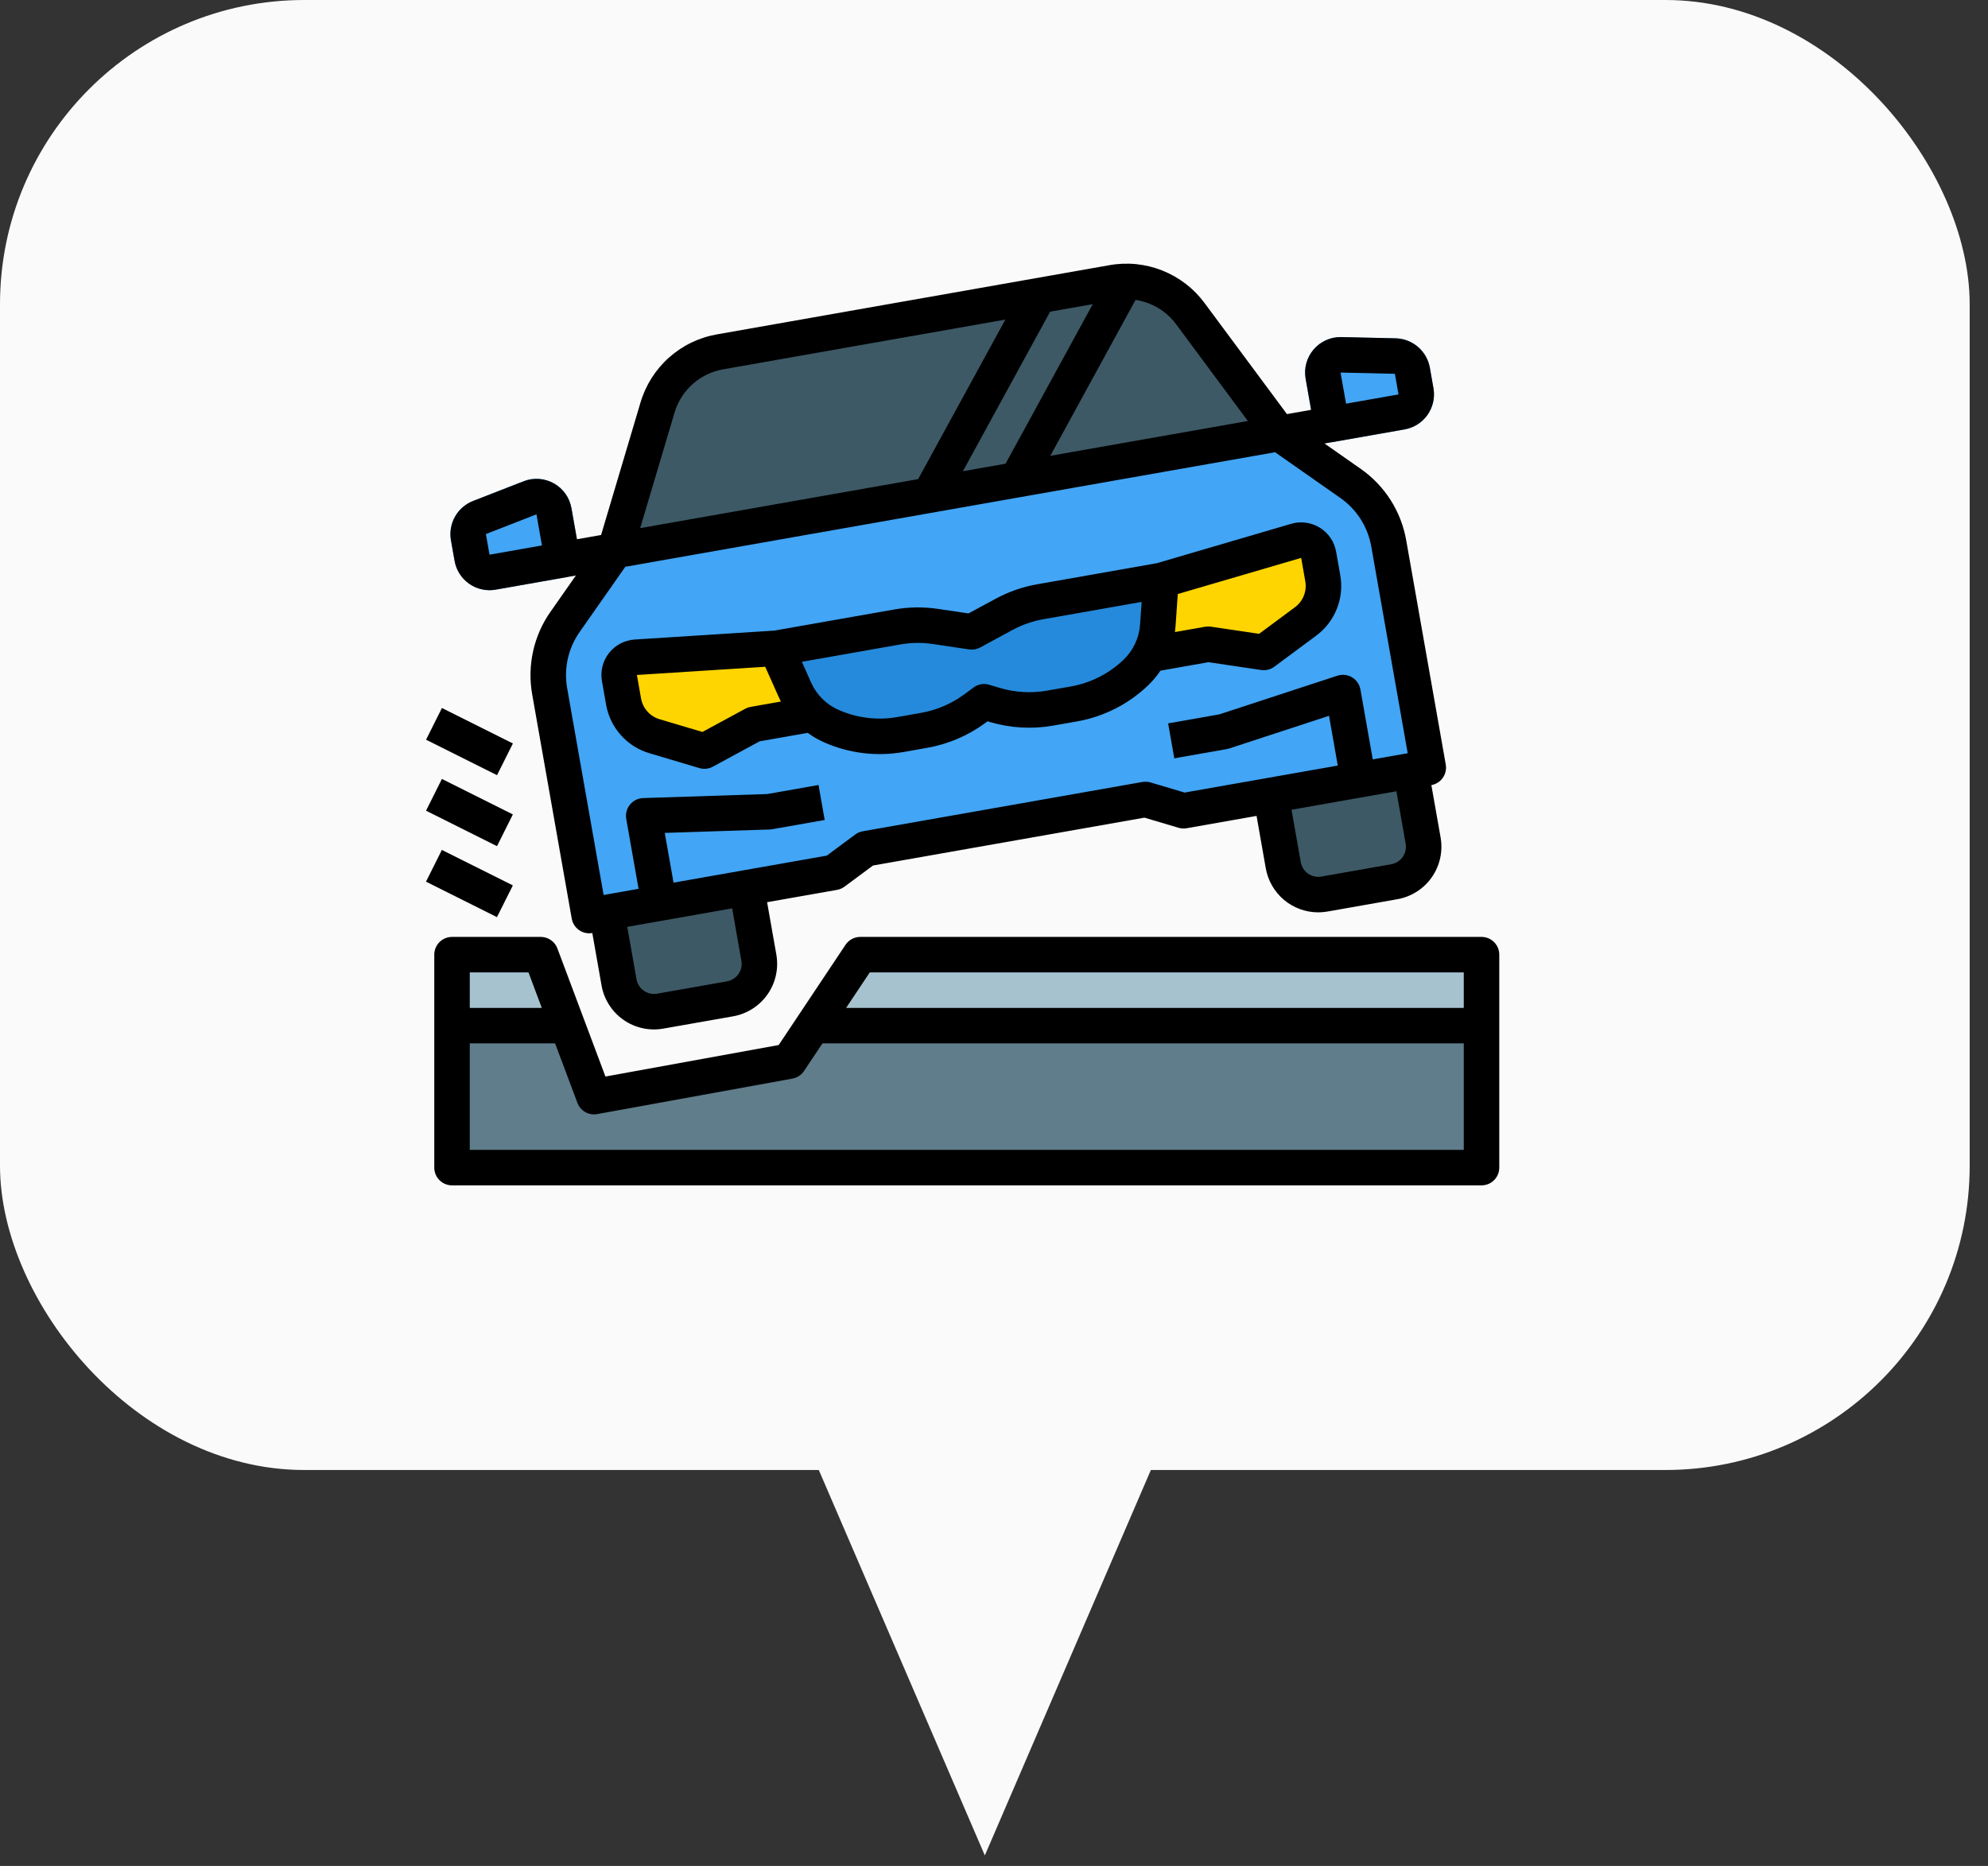 <svg width="98" height="92" viewBox="0 0 98 92" fill="none" xmlns="http://www.w3.org/2000/svg">
<rect x="0" y="0" width="98" height="92" fill="#333333" stroke="none"/>
<rect width="97.097" height="72.478" rx="15" fill="#FAFAFA"/>
<path d="M48.548 91.481L57.399 70.931H39.697L48.548 91.481Z" fill="#FAFAFA"/>
<path d="M24.131 29.099C23.72 29.098 23.322 28.953 23.008 28.688C22.693 28.424 22.481 28.057 22.409 27.652L22.23 26.635C22.16 26.237 22.23 25.827 22.429 25.475C22.627 25.122 22.941 24.849 23.317 24.701L25.811 23.728C26.052 23.634 26.311 23.594 26.569 23.612C26.828 23.631 27.078 23.706 27.304 23.833C27.53 23.959 27.725 24.135 27.874 24.346C28.024 24.557 28.125 24.799 28.17 25.054L28.593 27.45C28.612 27.563 28.61 27.679 28.585 27.791C28.56 27.903 28.513 28.009 28.448 28.103C28.381 28.198 28.298 28.278 28.201 28.34C28.104 28.401 27.996 28.443 27.883 28.463L24.436 29.071C24.335 29.089 24.233 29.098 24.131 29.099Z" fill="#42A5F5"/>
<path d="M70.408 37.847L58.344 39.974L56.468 39.416L42.681 41.847L41.11 43.013L29.046 45.14L27.097 34.089C26.886 32.889 27.16 31.654 27.858 30.656L30.316 27.146L63.061 21.372L66.57 23.83C67.064 24.176 67.485 24.616 67.81 25.125C68.134 25.634 68.354 26.201 68.459 26.795L70.408 37.847Z" fill="#42A5F5"/>
<path d="M22.283 50.569V47.069H26.658L27.97 50.569L29.283 54.069L38.908 52.319L40.075 50.569L42.408 47.069H73.033V50.569V57.569H22.283V50.569Z" fill="#607D8B"/>
<path d="M55.988 33.163C55.145 33.968 54.083 34.506 52.934 34.709L51.76 34.916C50.856 35.075 49.929 35.022 49.05 34.76L48.511 34.6L48.059 34.935C47.323 35.482 46.47 35.849 45.567 36.008L44.392 36.215C43.244 36.418 42.061 36.276 40.993 35.807C40.188 35.454 39.544 34.813 39.186 34.01L38.273 31.963L44.223 30.914C44.848 30.803 45.487 30.795 46.115 30.888L47.904 31.153L49.495 30.292C50.053 29.99 50.656 29.779 51.281 29.669L57.231 28.62L57.073 30.856C57.011 31.733 56.624 32.556 55.988 33.163Z" fill="#258ADB"/>
<path d="M63.06 21.372L51.239 23.457H51.238L49.032 23.847L46.931 24.216L44.723 24.606L30.315 27.146L32.411 20.102C32.62 19.401 33.019 18.772 33.565 18.286C34.111 17.799 34.781 17.474 35.501 17.348L50.096 14.774L52.304 14.385L54.406 14.014L54.836 13.938C55.361 13.846 55.898 13.861 56.417 13.981H56.418C57.325 14.194 58.127 14.721 58.682 15.47L63.06 21.372Z" fill="#3D5966"/>
<path d="M31.341 32.406L38.273 31.963L39.742 35.258L37.157 35.714L34.724 37.031L32.269 36.301C31.88 36.185 31.53 35.963 31.26 35.66C30.989 35.356 30.809 34.984 30.738 34.584L30.535 33.431C30.514 33.31 30.518 33.185 30.548 33.066C30.578 32.947 30.633 32.835 30.709 32.738C30.785 32.642 30.881 32.562 30.99 32.505C31.099 32.448 31.218 32.414 31.341 32.406Z" fill="#FED500"/>
<path d="M63.896 26.666L57.231 28.62L56.977 32.218L59.562 31.763L62.299 32.169L64.356 30.643C64.682 30.401 64.934 30.073 65.085 29.695C65.235 29.318 65.278 28.906 65.207 28.506L65.004 27.353C64.982 27.232 64.936 27.117 64.867 27.015C64.798 26.913 64.708 26.827 64.603 26.762C64.499 26.697 64.382 26.655 64.26 26.639C64.138 26.622 64.014 26.631 63.896 26.666Z" fill="#FED500"/>
<path d="M29.924 44.992L36.819 43.774L37.428 47.222C37.509 47.679 37.404 48.149 37.138 48.53C36.872 48.91 36.466 49.169 36.009 49.25L32.561 49.859C32.104 49.94 31.634 49.836 31.253 49.569C30.873 49.303 30.614 48.897 30.533 48.44L29.924 44.992Z" fill="#3D5966"/>
<path d="M62.673 39.206L69.568 37.988L70.177 41.435C70.258 41.892 70.154 42.363 69.887 42.743C69.621 43.124 69.215 43.383 68.758 43.464L65.31 44.073C64.853 44.153 64.383 44.049 64.002 43.783C63.622 43.517 63.363 43.111 63.282 42.653L62.673 39.206Z" fill="#3D5966"/>
<path d="M65.645 21.792C65.439 21.792 65.24 21.719 65.083 21.587C64.925 21.455 64.82 21.271 64.784 21.069L64.362 18.673C64.316 18.418 64.328 18.157 64.397 17.907C64.465 17.657 64.588 17.425 64.757 17.229C64.926 17.032 65.136 16.876 65.372 16.77C65.609 16.665 65.866 16.613 66.125 16.619L68.801 16.68C69.206 16.691 69.594 16.84 69.9 17.104C70.207 17.367 70.413 17.728 70.484 18.126L70.664 19.144C70.744 19.601 70.639 20.071 70.373 20.451C70.107 20.831 69.701 21.09 69.244 21.171L65.797 21.779C65.747 21.788 65.696 21.792 65.645 21.792Z" fill="#42A5F5"/>
<path d="M73.033 47.069V50.569H40.075L42.408 47.069H73.033Z" fill="#A7C2CF"/>
<path d="M26.658 47.069L27.97 50.569H22.283V47.069H26.658Z" fill="#A7C2CF"/>
<path d="M73.908 57.569V47.069C73.908 46.837 73.816 46.614 73.652 46.45C73.488 46.286 73.265 46.194 73.033 46.194H42.408C42.264 46.194 42.122 46.23 41.995 46.298C41.868 46.366 41.76 46.464 41.68 46.584L38.386 51.525L29.846 53.078L27.477 46.762C27.415 46.595 27.303 46.451 27.156 46.35C27.01 46.248 26.836 46.194 26.658 46.194H22.283C22.051 46.194 21.828 46.286 21.664 46.45C21.5 46.614 21.408 46.837 21.408 47.069V57.569C21.408 57.801 21.5 58.024 21.664 58.188C21.828 58.352 22.051 58.444 22.283 58.444H73.033C73.265 58.444 73.488 58.352 73.652 58.188C73.816 58.024 73.908 57.801 73.908 57.569ZM42.876 47.944H72.158V49.694H41.71L42.876 47.944ZM26.052 47.944L26.708 49.694H23.158V47.944H26.052ZM23.158 56.694V51.444H27.364L28.464 54.376C28.536 54.568 28.673 54.729 28.851 54.83C29.029 54.931 29.238 54.967 29.439 54.93L39.065 53.18C39.18 53.159 39.29 53.115 39.388 53.05C39.487 52.986 39.571 52.902 39.636 52.804L40.543 51.444H72.158V56.694H23.158Z" fill="black"/>
<path d="M21 43.47L21.782 41.905L25.281 43.654L24.498 45.219L21 43.47Z" fill="black"/>
<path d="M21.002 39.971L21.784 38.406L25.282 40.155L24.5 41.72L21.002 39.971Z" fill="black"/>
<path d="M21.003 36.471L21.785 34.907L25.284 36.656L24.501 38.22L21.003 36.471Z" fill="black"/>
<path d="M26.235 34.24L28.184 45.292C28.204 45.405 28.246 45.514 28.308 45.611C28.369 45.708 28.45 45.791 28.544 45.857C28.638 45.923 28.744 45.97 28.856 45.995C28.969 46.02 29.085 46.022 29.198 46.002L29.654 48.587C29.713 48.927 29.84 49.251 30.025 49.542C30.21 49.833 30.45 50.084 30.733 50.282C31.015 50.48 31.334 50.62 31.67 50.694C32.007 50.769 32.355 50.776 32.694 50.716L36.141 50.109C36.827 49.987 37.435 49.599 37.835 49.029C38.234 48.459 38.391 47.754 38.271 47.068L37.815 44.483L41.262 43.875C41.395 43.852 41.522 43.797 41.631 43.716L43.036 42.674L56.417 40.314L58.094 40.813C58.225 40.852 58.362 40.859 58.496 40.836L61.943 40.228L62.398 42.813C62.506 43.42 62.823 43.97 63.294 44.367C63.766 44.763 64.362 44.981 64.978 44.983C65.133 44.983 65.287 44.969 65.439 44.943L68.886 44.335C69.572 44.213 70.181 43.825 70.58 43.255C70.979 42.685 71.136 41.98 71.016 41.294L70.56 38.709C70.673 38.689 70.781 38.647 70.878 38.585C70.975 38.524 71.059 38.443 71.125 38.349C71.191 38.255 71.237 38.149 71.262 38.037C71.287 37.925 71.29 37.809 71.27 37.695L69.321 26.643C69.198 25.935 68.936 25.259 68.55 24.653C68.164 24.047 67.662 23.524 67.072 23.113L65.293 21.867L69.244 21.171C69.701 21.09 70.107 20.831 70.373 20.451C70.639 20.07 70.744 19.6 70.664 19.143L70.485 18.126C70.414 17.728 70.207 17.367 69.9 17.104C69.594 16.84 69.205 16.691 68.801 16.681L66.125 16.619C65.866 16.613 65.609 16.665 65.373 16.77C65.136 16.876 64.926 17.032 64.757 17.229C64.589 17.425 64.466 17.657 64.397 17.906C64.329 18.156 64.317 18.418 64.362 18.673L64.632 20.207L63.441 20.417L59.385 14.948C58.855 14.228 58.133 13.671 57.302 13.34C56.471 13.009 55.564 12.917 54.684 13.076L35.349 16.485C34.468 16.637 33.647 17.033 32.98 17.628C32.312 18.224 31.824 18.994 31.572 19.852L29.631 26.378L28.441 26.588L28.17 25.055C28.125 24.799 28.024 24.558 27.875 24.346C27.725 24.135 27.53 23.96 27.304 23.833C27.078 23.706 26.827 23.631 26.569 23.613C26.311 23.595 26.052 23.634 25.811 23.729L23.317 24.702C22.94 24.85 22.627 25.123 22.429 25.475C22.23 25.828 22.16 26.238 22.229 26.636L22.409 27.653C22.448 27.88 22.532 28.096 22.656 28.29C22.779 28.484 22.94 28.651 23.128 28.783C23.316 28.915 23.529 29.009 23.753 29.058C23.978 29.108 24.21 29.113 24.436 29.073L28.388 28.376L27.142 30.155C26.728 30.742 26.435 31.406 26.28 32.107C26.124 32.808 26.109 33.533 26.235 34.24ZM24.131 27.349L23.952 26.332L26.446 25.359L26.716 26.893L24.131 27.349ZM36.547 47.371C36.587 47.6 36.535 47.835 36.402 48.025C36.269 48.215 36.066 48.345 35.838 48.385L32.391 48.993C32.162 49.033 31.927 48.981 31.737 48.847C31.547 48.715 31.418 48.511 31.377 48.283L30.921 45.698L36.092 44.786L36.547 47.371ZM68.583 42.611L65.136 43.219C64.907 43.259 64.672 43.207 64.482 43.074C64.292 42.941 64.163 42.738 64.123 42.509L63.667 39.924L68.837 39.013L69.293 41.598C69.333 41.826 69.281 42.061 69.147 42.251C69.014 42.441 68.811 42.571 68.583 42.611ZM66.084 18.369H66.085L68.761 18.43L68.941 19.447L66.355 19.903L66.083 18.369H66.084ZM57.98 15.991L61.514 20.757L51.776 22.474L55.978 14.787C56.374 14.846 56.755 14.983 57.099 15.189C57.442 15.396 57.742 15.668 57.98 15.991H57.98ZM47.467 23.234L51.767 15.367L53.868 14.997L49.569 22.863L47.467 23.234ZM33.25 20.352C33.41 19.805 33.721 19.315 34.145 18.936C34.57 18.558 35.093 18.306 35.654 18.209L49.56 15.757L45.26 23.623L31.558 26.039L33.25 20.352ZM28.575 31.158L30.825 27.945L62.856 22.297L66.068 24.547C66.469 24.826 66.811 25.182 67.073 25.594C67.336 26.006 67.514 26.466 67.598 26.947L69.394 37.137L67.671 37.441L67.063 33.994C67.041 33.871 66.993 33.754 66.922 33.65C66.851 33.547 66.759 33.46 66.651 33.396C66.544 33.331 66.424 33.291 66.299 33.277C66.174 33.263 66.048 33.276 65.929 33.315L60.108 35.221L57.584 35.666L57.888 37.389L60.473 36.933C60.514 36.926 60.554 36.916 60.594 36.903L65.515 35.292L65.947 37.745L58.395 39.077L56.718 38.578C56.588 38.539 56.45 38.531 56.317 38.555L42.529 40.986C42.396 41.009 42.269 41.064 42.16 41.145L40.755 42.187L33.203 43.519L32.77 41.066L37.946 40.897C37.987 40.895 38.028 40.891 38.069 40.884L40.654 40.428L40.35 38.704L37.826 39.15L31.705 39.349C31.579 39.353 31.456 39.384 31.344 39.44C31.232 39.496 31.133 39.575 31.054 39.672C30.975 39.77 30.918 39.883 30.886 40.004C30.855 40.126 30.849 40.252 30.871 40.376L31.479 43.823L29.756 44.127L27.959 33.937C27.873 33.456 27.883 32.963 27.989 32.486C28.095 32.009 28.294 31.557 28.575 31.158L28.575 31.158Z" fill="black"/>
<path d="M29.877 34.736C29.974 35.297 30.226 35.819 30.605 36.244C30.983 36.669 31.474 36.979 32.02 37.139L34.475 37.87C34.697 37.936 34.937 37.911 35.141 37.8L37.449 36.55L39.816 36.133C40.074 36.321 40.35 36.48 40.642 36.608C41.867 37.147 43.226 37.31 44.544 37.077L45.718 36.869C46.755 36.685 47.734 36.264 48.581 35.638L48.681 35.563L48.8 35.599C49.81 35.898 50.875 35.959 51.911 35.777L53.086 35.57C54.405 35.339 55.625 34.721 56.592 33.796C56.822 33.575 57.028 33.331 57.205 33.067L59.573 32.649L62.17 33.034C62.399 33.069 62.633 33.01 62.819 32.872L64.876 31.346C65.335 31.008 65.689 30.549 65.9 30.02C66.111 29.492 66.169 28.915 66.068 28.354L65.865 27.202C65.822 26.959 65.729 26.729 65.591 26.525C65.453 26.321 65.274 26.149 65.064 26.019C64.856 25.889 64.621 25.805 64.378 25.772C64.134 25.739 63.886 25.757 63.65 25.826L57.031 27.767L51.129 28.808C50.411 28.934 49.719 29.175 49.078 29.523L47.743 30.244L46.243 30.022C45.522 29.915 44.788 29.925 44.071 30.052L38.169 31.092L31.285 31.532C31.04 31.548 30.8 31.616 30.582 31.73C30.364 31.845 30.173 32.004 30.021 32.197C29.869 32.391 29.759 32.614 29.7 32.853C29.64 33.092 29.631 33.341 29.674 33.583L29.877 34.736ZM64.142 27.506L64.345 28.658C64.388 28.898 64.363 29.146 64.273 29.372C64.183 29.599 64.031 29.796 63.834 29.94L62.069 31.25L59.69 30.898C59.597 30.884 59.502 30.885 59.41 30.901L57.92 31.164C57.931 31.082 57.94 31 57.946 30.917L58.06 29.288L64.142 27.506ZM44.374 31.775C44.907 31.681 45.451 31.674 45.986 31.753L47.775 32.019C47.963 32.046 48.154 32.013 48.32 31.923L49.911 31.061C50.386 30.804 50.9 30.625 51.433 30.531L56.279 29.677L56.2 30.794C56.154 31.454 55.863 32.073 55.384 32.53C54.667 33.217 53.761 33.675 52.783 33.847L51.608 34.053C50.839 34.188 50.049 34.143 49.3 33.921L48.761 33.761C48.631 33.722 48.494 33.714 48.36 33.738C48.226 33.761 48.1 33.816 47.991 33.897L47.539 34.232C46.911 34.696 46.184 35.009 45.415 35.145L44.241 35.353C43.263 35.526 42.255 35.405 41.346 35.005C40.74 34.74 40.254 34.257 39.985 33.653L39.529 32.629L44.374 31.775ZM37.722 32.875L38.387 34.366C38.42 34.442 38.457 34.516 38.495 34.589L37.005 34.852C36.912 34.868 36.823 34.899 36.74 34.944L34.626 36.089L32.519 35.462C32.285 35.393 32.074 35.261 31.912 35.078C31.75 34.896 31.642 34.672 31.6 34.432L31.397 33.279L37.722 32.875Z" fill="black"/>
</svg>

